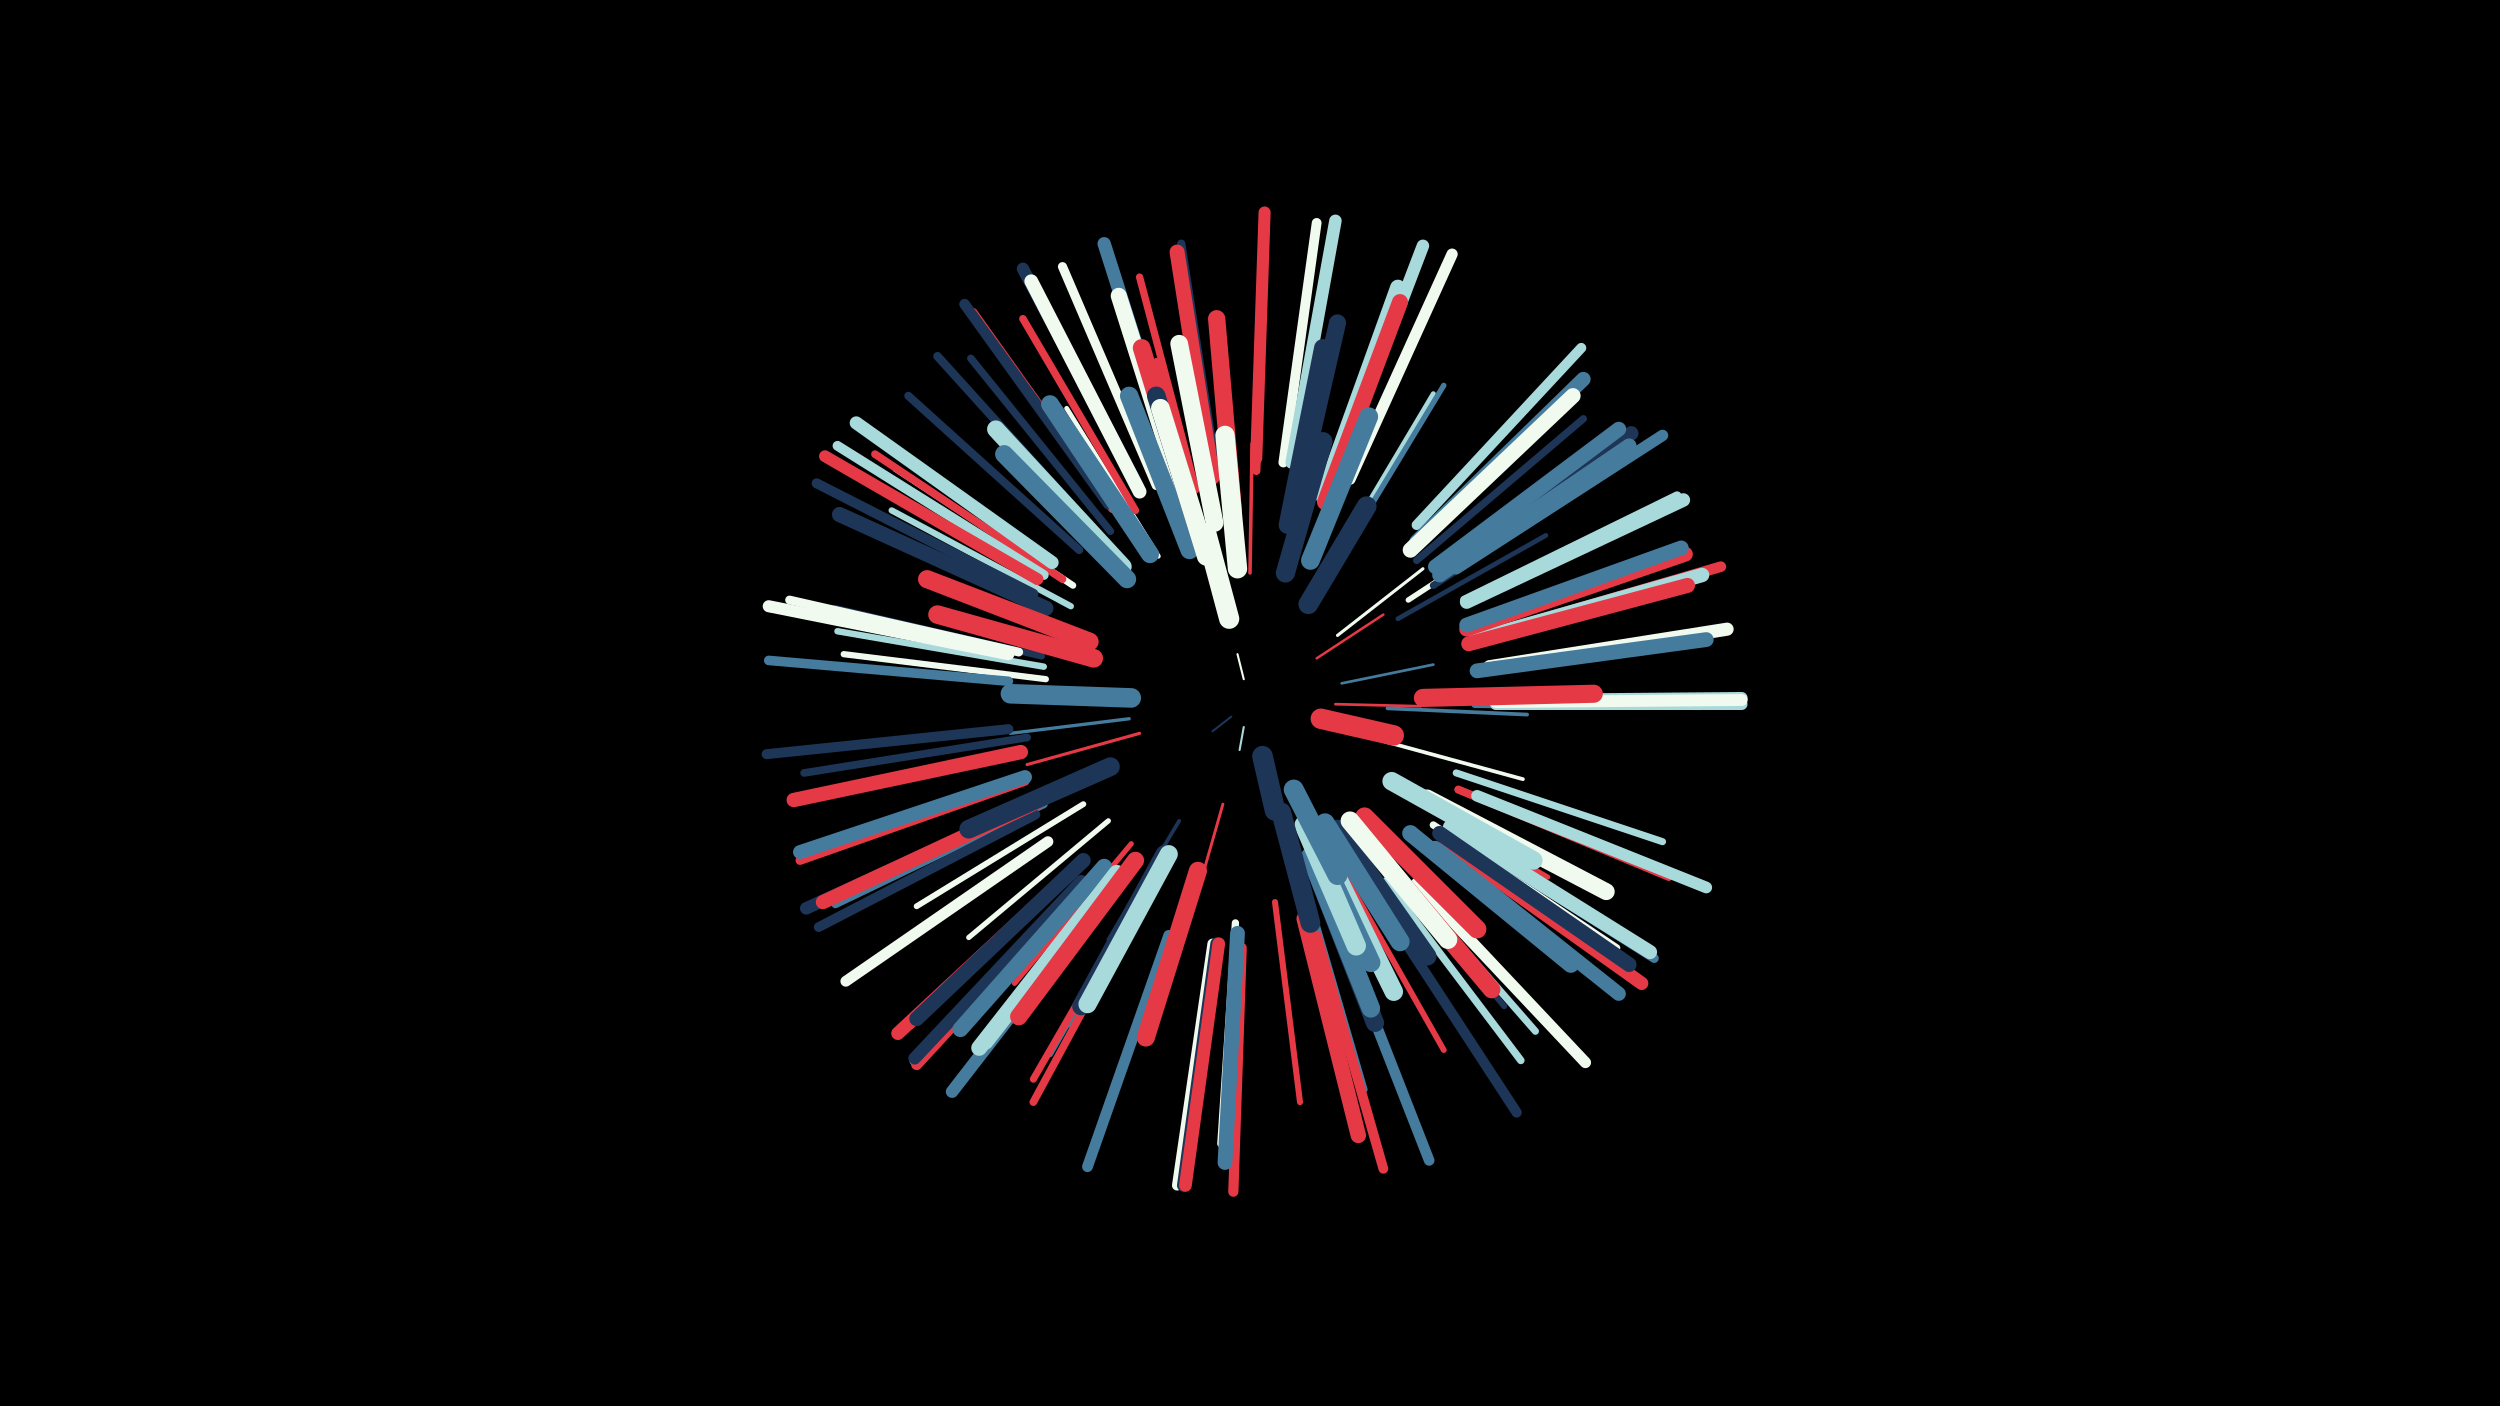 <svg width="1200" height="675" viewBox="-500 -500 1200 675" xmlns="http://www.w3.org/2000/svg"><path d="M-500-500h1200v675h-1200z" fill="#000"/><style>.sparkles path{stroke-linecap:round}</style><g class="sparkles"><path d="M91-156l-9 7" stroke-width="1.0" stroke="#1d35570"/><path d="M97-151l-2 11" stroke-width="1.0" stroke="#a8dadc0"/><path d="M97-174l-3-12" stroke-width="1.0" stroke="#f1faee0"/><path d="M132-184l32-21" stroke-width="1.2" stroke="#e639466"/><path d="M141-162l41 1" stroke-width="1.3" stroke="#e639467"/><path d="M144-172l44-9" stroke-width="1.3" stroke="#457b9d9"/><path d="M118-121l18 42" stroke-width="1.3" stroke="#457b9d9"/><path d="M87-114l-14 49" stroke-width="1.4" stroke="#e63946C"/><path d="M142-195l41-32" stroke-width="1.5" stroke="#f1faeeD"/><path d="M47-148l-54 15" stroke-width="1.5" stroke="#e63946E"/><path d="M42-155l-57 7" stroke-width="1.6" stroke="#457b9d10"/><path d="M84-221l-15-59" stroke-width="1.6" stroke="#f1faee12"/><path d="M100-225l1-62" stroke-width="1.7" stroke="#e6394613"/><path d="M66-106l-34 57" stroke-width="1.8" stroke="#1d355716"/><path d="M166-160l67 3" stroke-width="1.8" stroke="#457b9d16"/><path d="M165-144l66 18" stroke-width="1.8" stroke="#f1faee17"/><path d="M121-87l21 75" stroke-width="2.1" stroke="#f1faee1F"/><path d="M171-203l71-40" stroke-width="2.3" stroke="#1d355723"/><path d="M171-121l72 42" stroke-width="2.3" stroke="#e6394624"/><path d="M56-233l-44-71" stroke-width="2.3" stroke="#f1faee24"/><path d="M77-245l-22-82" stroke-width="2.4" stroke="#e6394627"/><path d="M144-237l44-74" stroke-width="2.4" stroke="#a8dadc28"/><path d="M43-95l-56 67" stroke-width="2.5" stroke="#e639462A"/><path d="M32-106l-67 56" stroke-width="2.5" stroke="#f1faee2A"/><path d="M57-85l-44 77" stroke-width="2.5" stroke="#457b9d2A"/><path d="M147-239l46-76" stroke-width="2.6" stroke="#457b9d2C"/><path d="M176-212l75-49" stroke-width="2.6" stroke="#f1faee2D"/><path d="M20-114l-80 49" stroke-width="2.8" stroke="#f1faee31"/><path d="M161-90l61 73" stroke-width="2.8" stroke="#1d355733"/><path d="M146-79l47 83" stroke-width="2.8" stroke="#e6394634"/><path d="M112-67l12 96" stroke-width="2.9" stroke="#e6394635"/><path d="M128-70l27 93" stroke-width="2.9" stroke="#457b9d36"/><path d="M52-78l-48 84" stroke-width="2.9" stroke="#457b9d36"/><path d="M14-209l-86-46" stroke-width="3.0" stroke="#a8dadc37"/><path d="M2-174l-97-12" stroke-width="3.0" stroke="#f1faee38"/><path d="M1-180l-99-17" stroke-width="3.1" stroke="#a8dadc3C"/><path d="M15-219l-85-56" stroke-width="3.2" stroke="#f1faee3F"/><path d="M0-185l-99-23" stroke-width="3.2" stroke="#1d35573F"/><path d="M48-72l-52 90" stroke-width="3.4" stroke="#e6394643"/><path d="M168-84l69 79" stroke-width="3.4" stroke="#a8dadc43"/><path d="M199-129l99 33" stroke-width="3.4" stroke="#a8dadc43"/><path d="M188-219l88-57" stroke-width="3.4" stroke="#1d355744"/><path d="M180-231l80-68" stroke-width="3.5" stroke="#1d355745"/><path d="M74-265l-27-102" stroke-width="3.5" stroke="#e6394646"/><path d="M93-57l-7 106" stroke-width="3.5" stroke="#f1faee46"/><path d="M188-104l88 59" stroke-width="3.5" stroke="#f1faee47"/><path d="M33-245l-67-83" stroke-width="3.6" stroke="#1d355748"/><path d="M45-255l-54-92" stroke-width="3.6" stroke="#e639464A"/><path d="M165-77l65 86" stroke-width="3.6" stroke="#a8dadc4A"/><path d="M208-162l108 1" stroke-width="3.7" stroke="#457b9d4B"/><path d="M10-222l-90-60" stroke-width="3.7" stroke="#e639464B"/><path d="M200-121l100 41" stroke-width="3.7" stroke="#e639464C"/><path d="M-7-146l-107 17" stroke-width="3.7" stroke="#1d35574C"/><path d="M200-121l101 42" stroke-width="3.7" stroke="#e639464D"/><path d="M48-67l-52 96" stroke-width="3.7" stroke="#e639464D"/><path d="M18-236l-82-74" stroke-width="3.9" stroke="#1d355751"/><path d="M1-114l-100 48" stroke-width="3.9" stroke="#457b9d52"/><path d="M33-75l-67 88" stroke-width="3.9" stroke="#457b9d52"/><path d="M103-274l4-111" stroke-width="4.0" stroke="#e6394654"/><path d="M84-273l-17-110" stroke-width="4.0" stroke="#1d355754"/><path d="M25-246l-75-83" stroke-width="4.1" stroke="#1d355756"/><path d="M19-85l-82 77" stroke-width="4.1" stroke="#e6394657"/><path d="M-11-187l-110-25" stroke-width="4.2" stroke="#f1faee5B"/><path d="M203-212l102-50" stroke-width="4.3" stroke="#a8dadc5D"/><path d="M-8-125l-108 38" stroke-width="4.3" stroke="#e639465E"/><path d="M55-267l-45-105" stroke-width="4.4" stroke="#f1faee5F"/><path d="M197-101l97 61" stroke-width="4.4" stroke="#457b9d5F"/><path d="M34-256l-67-94" stroke-width="4.4" stroke="#e6394661"/><path d="M-16-173l-115-10" stroke-width="4.6" stroke="#457b9d67"/><path d="M132-51l32 112" stroke-width="4.7" stroke="#e6394668"/><path d="M1-224l-99-62" stroke-width="4.7" stroke="#a8dadc69"/><path d="M116-278l16-115" stroke-width="4.7" stroke="#f1faee69"/><path d="M-3-109l-104 54" stroke-width="4.7" stroke="#1d35576A"/><path d="M-16-150l-116 12" stroke-width="4.8" stroke="#1d35576A"/><path d="M-4-215l-104-53" stroke-width="4.8" stroke="#1d35576A"/><path d="M180-248l79-85" stroke-width="4.8" stroke="#a8dadc6C"/><path d="M82-47l-17 116" stroke-width="4.9" stroke="#f1faee6D"/><path d="M164-64l64 98" stroke-width="4.9" stroke="#1d35576F"/><path d="M96-45l-4 117" stroke-width="4.9" stroke="#e639466F"/><path d="M19-77l-80 86" stroke-width="5.0" stroke="#a8dadc72"/><path d="M213-195l113-33" stroke-width="5.1" stroke="#e6394673"/><path d="M32-258l-69-96" stroke-width="5.1" stroke="#1d355774"/><path d="M143-53l43 110" stroke-width="5.1" stroke="#457b9d75"/><path d="M3-96l-97 67" stroke-width="5.2" stroke="#f1faee78"/><path d="M61-51l-39 111" stroke-width="5.2" stroke="#457b9d78"/><path d="M218-163l118-1" stroke-width="5.3" stroke="#a8dadc79"/><path d="M20-76l-80 87" stroke-width="5.3" stroke="#e639467A"/><path d="M148-270l49-108" stroke-width="5.4" stroke="#f1faee7B"/><path d="M180-76l81 86" stroke-width="5.4" stroke="#f1faee7B"/><path d="M199-227l99-64" stroke-width="5.5" stroke="#457b9d80"/><path d="M218-162l118 0" stroke-width="5.6" stroke="#a8dadc82"/><path d="M209-118l110 44" stroke-width="5.6" stroke="#a8dadc83"/><path d="M218-164l118-1" stroke-width="5.7" stroke="#a8dadc83"/><path d="M-2-222l-102-59" stroke-width="5.7" stroke="#e6394684"/><path d="M218-163l118-1" stroke-width="5.7" stroke="#f1faee85"/><path d="M-16-186l-115-23" stroke-width="5.8" stroke="#f1faee88"/><path d="M103-280l4-118" stroke-width="5.8" stroke="#e6394689"/><path d="M46-267l-55-104" stroke-width="5.9" stroke="#1d35578C"/><path d="M19-77l-80 85" stroke-width="6.0" stroke="#1d35578C"/><path d="M120-278l21-116" stroke-width="6.0" stroke="#a8dadc8C"/><path d="M141-272l42-110" stroke-width="6.0" stroke="#a8dadc8C"/><path d="M29-69l-72 93" stroke-width="6.0" stroke="#457b9d8D"/><path d="M-6-113l-107 49" stroke-width="6.0" stroke="#1d35578E"/><path d="M84-47l-16 116" stroke-width="6.1" stroke="#1d355790"/><path d="M85-47l-16 116" stroke-width="6.1" stroke="#e6394691"/><path d="M5-230l-94-67" stroke-width="6.3" stroke="#a8dadc96"/><path d="M215-180l114-18" stroke-width="6.3" stroke="#f1faee97"/><path d="M194-95l94 67" stroke-width="6.4" stroke="#e6394698"/><path d="M16-83l-85 79" stroke-width="6.4" stroke="#e6394699"/><path d="M65-273l-35-110" stroke-width="6.4" stroke="#457b9d99"/><path d="M204-211l104-49" stroke-width="6.5" stroke="#a8dadc9C"/><path d="M47-264l-52-101" stroke-width="6.6" stroke="#f1faee9F"/><path d="M-8-127l-108 36" stroke-width="6.7" stroke="#457b9dA1"/><path d="M-2-115l-103 48" stroke-width="6.8" stroke="#e63946A4"/><path d="M196-103l96 60" stroke-width="6.8" stroke="#a8dadcA4"/><path d="M189-93l88 70" stroke-width="6.8" stroke="#457b9dA5"/><path d="M208-193l109-31" stroke-width="6.9" stroke="#a8dadcA6"/><path d="M-10-139l-109 23" stroke-width="6.9" stroke="#e63946A7"/><path d="M191-227l92-65" stroke-width="6.9" stroke="#1d3557A7"/><path d="M180-240l80-78" stroke-width="7.0" stroke="#457b9dA9"/><path d="M191-100l91 63" stroke-width="7.1" stroke="#1d3557AC"/><path d="M209-178l110-15" stroke-width="7.1" stroke="#457b9dAC"/><path d="M94-52l-6 110" stroke-width="7.1" stroke="#457b9dAC"/><path d="M204-198l105-36" stroke-width="7.1" stroke="#e63946AC"/><path d="M189-228l88-66" stroke-width="7.1" stroke="#457b9dAD"/><path d="M20-87l-80 76" stroke-width="7.1" stroke="#1d3557AD"/><path d="M191-224l91-62" stroke-width="7.1" stroke="#457b9dAD"/><path d="M204-200l103-37" stroke-width="7.1" stroke="#457b9dAD"/><path d="M82-271l-17-108" stroke-width="7.2" stroke="#e63946AE"/><path d="M205-191l105-28" stroke-width="7.2" stroke="#e63946B0"/><path d="M2-208l-99-45" stroke-width="7.3" stroke="#1d3557B2"/><path d="M177-236l78-74" stroke-width="7.4" stroke="#f1faeeB5"/><path d="M126-59l26 104" stroke-width="7.4" stroke="#e63946B5"/><path d="M135-262l36-100" stroke-width="7.5" stroke="#a8dadcB7"/><path d="M35-80l-65 83" stroke-width="7.6" stroke="#a8dadcB9"/><path d="M30-84l-69 78" stroke-width="7.6" stroke="#457b9dBA"/><path d="M36-81l-63 81" stroke-width="7.7" stroke="#a8dadcBD"/><path d="M136-259l36-96" stroke-width="7.7" stroke="#e63946BE"/><path d="M68-260l-31-98" stroke-width="7.7" stroke="#f1faeeBE"/><path d="M177-100l77 63" stroke-width="7.9" stroke="#457b9dC4"/><path d="M185-117l86 45" stroke-width="8.1" stroke="#f1faeeC8"/><path d="M121-254l21-91" stroke-width="8.2" stroke="#1d3557CD"/><path d="M45-87l-56 75" stroke-width="8.3" stroke="#e63946CD"/><path d="M92-255l-8-92" stroke-width="8.3" stroke="#e63946CE"/><path d="M158-94l58 69" stroke-width="8.4" stroke="#e63946D1"/><path d="M39-228l-61-66" stroke-width="8.4" stroke="#a8dadcD2"/><path d="M74-248l-26-85" stroke-width="8.5" stroke="#e63946D3"/><path d="M83-249l-17-86" stroke-width="8.5" stroke="#f1faeeD4"/><path d="M118-248l17-85" stroke-width="8.5" stroke="#1d3557D5"/><path d="M52-234l-48-72" stroke-width="8.6" stroke="#457b9dD6"/><path d="M75-82l-25 80" stroke-width="8.7" stroke="#e63946D8"/><path d="M41-222l-59-60" stroke-width="8.7" stroke="#457b9dD9"/><path d="M59-90l-40 73" stroke-width="8.7" stroke="#1d3557DA"/><path d="M23-192l-78-30" stroke-width="8.7" stroke="#e63946DA"/><path d="M183-165l82-2" stroke-width="8.7" stroke="#e63946DA"/><path d="M130-86l30 77" stroke-width="8.7" stroke="#1d3557DA"/><path d="M61-90l-39 72" stroke-width="8.7" stroke="#a8dadcDA"/><path d="M71-236l-29-74" stroke-width="8.8" stroke="#457b9dDE"/><path d="M129-89l29 73" stroke-width="8.9" stroke="#457b9dDE"/><path d="M25-184l-75-21" stroke-width="8.9" stroke="#e63946DF"/><path d="M168-125l68 38" stroke-width="8.9" stroke="#a8dadcDF"/><path d="M135-93l34 69" stroke-width="8.9" stroke="#a8dadcDF"/><path d="M155-108l54 54" stroke-width="8.9" stroke="#e63946E0"/><path d="M78-236l-23-74" stroke-width="8.9" stroke="#1d3557E0"/><path d="M129-231l28-69" stroke-width="9.0" stroke="#457b9dE2"/><path d="M142-102l43 61" stroke-width="9.0" stroke="#1d3557E2"/><path d="M148-106l47 57" stroke-width="9.0" stroke="#f1faeeE2"/><path d="M33-132l-68 30" stroke-width="9.0" stroke="#1d3557E3"/><path d="M79-233l-22-71" stroke-width="9.0" stroke="#f1faeeE3"/><path d="M129-100l29 62" stroke-width="9.2" stroke="#457b9dE7"/><path d="M136-105l36 57" stroke-width="9.2" stroke="#457b9dE8"/><path d="M117-225l18-63" stroke-width="9.2" stroke="#1d3557E9"/><path d="M94-227l-6-64" stroke-width="9.3" stroke="#f1faeeEA"/><path d="M126-104l25 58" stroke-width="9.3" stroke="#a8dadcEA"/><path d="M43-165l-58-2" stroke-width="9.4" stroke="#457b9dEE"/><path d="M128-210l28-47" stroke-width="9.5" stroke="#1d3557F0"/><path d="M115-110l14 53" stroke-width="9.5" stroke="#1d3557F0"/><path d="M121-121l21 41" stroke-width="9.6" stroke="#457b9dF4"/><path d="M90-203l-11-41" stroke-width="9.7" stroke="#f1faeeF6"/><path d="M134-155l35 8" stroke-width="9.8" stroke="#e63946F9"/><path d="M106-137l6 26" stroke-width="9.9" stroke="#1d3557FB"/></g></svg>